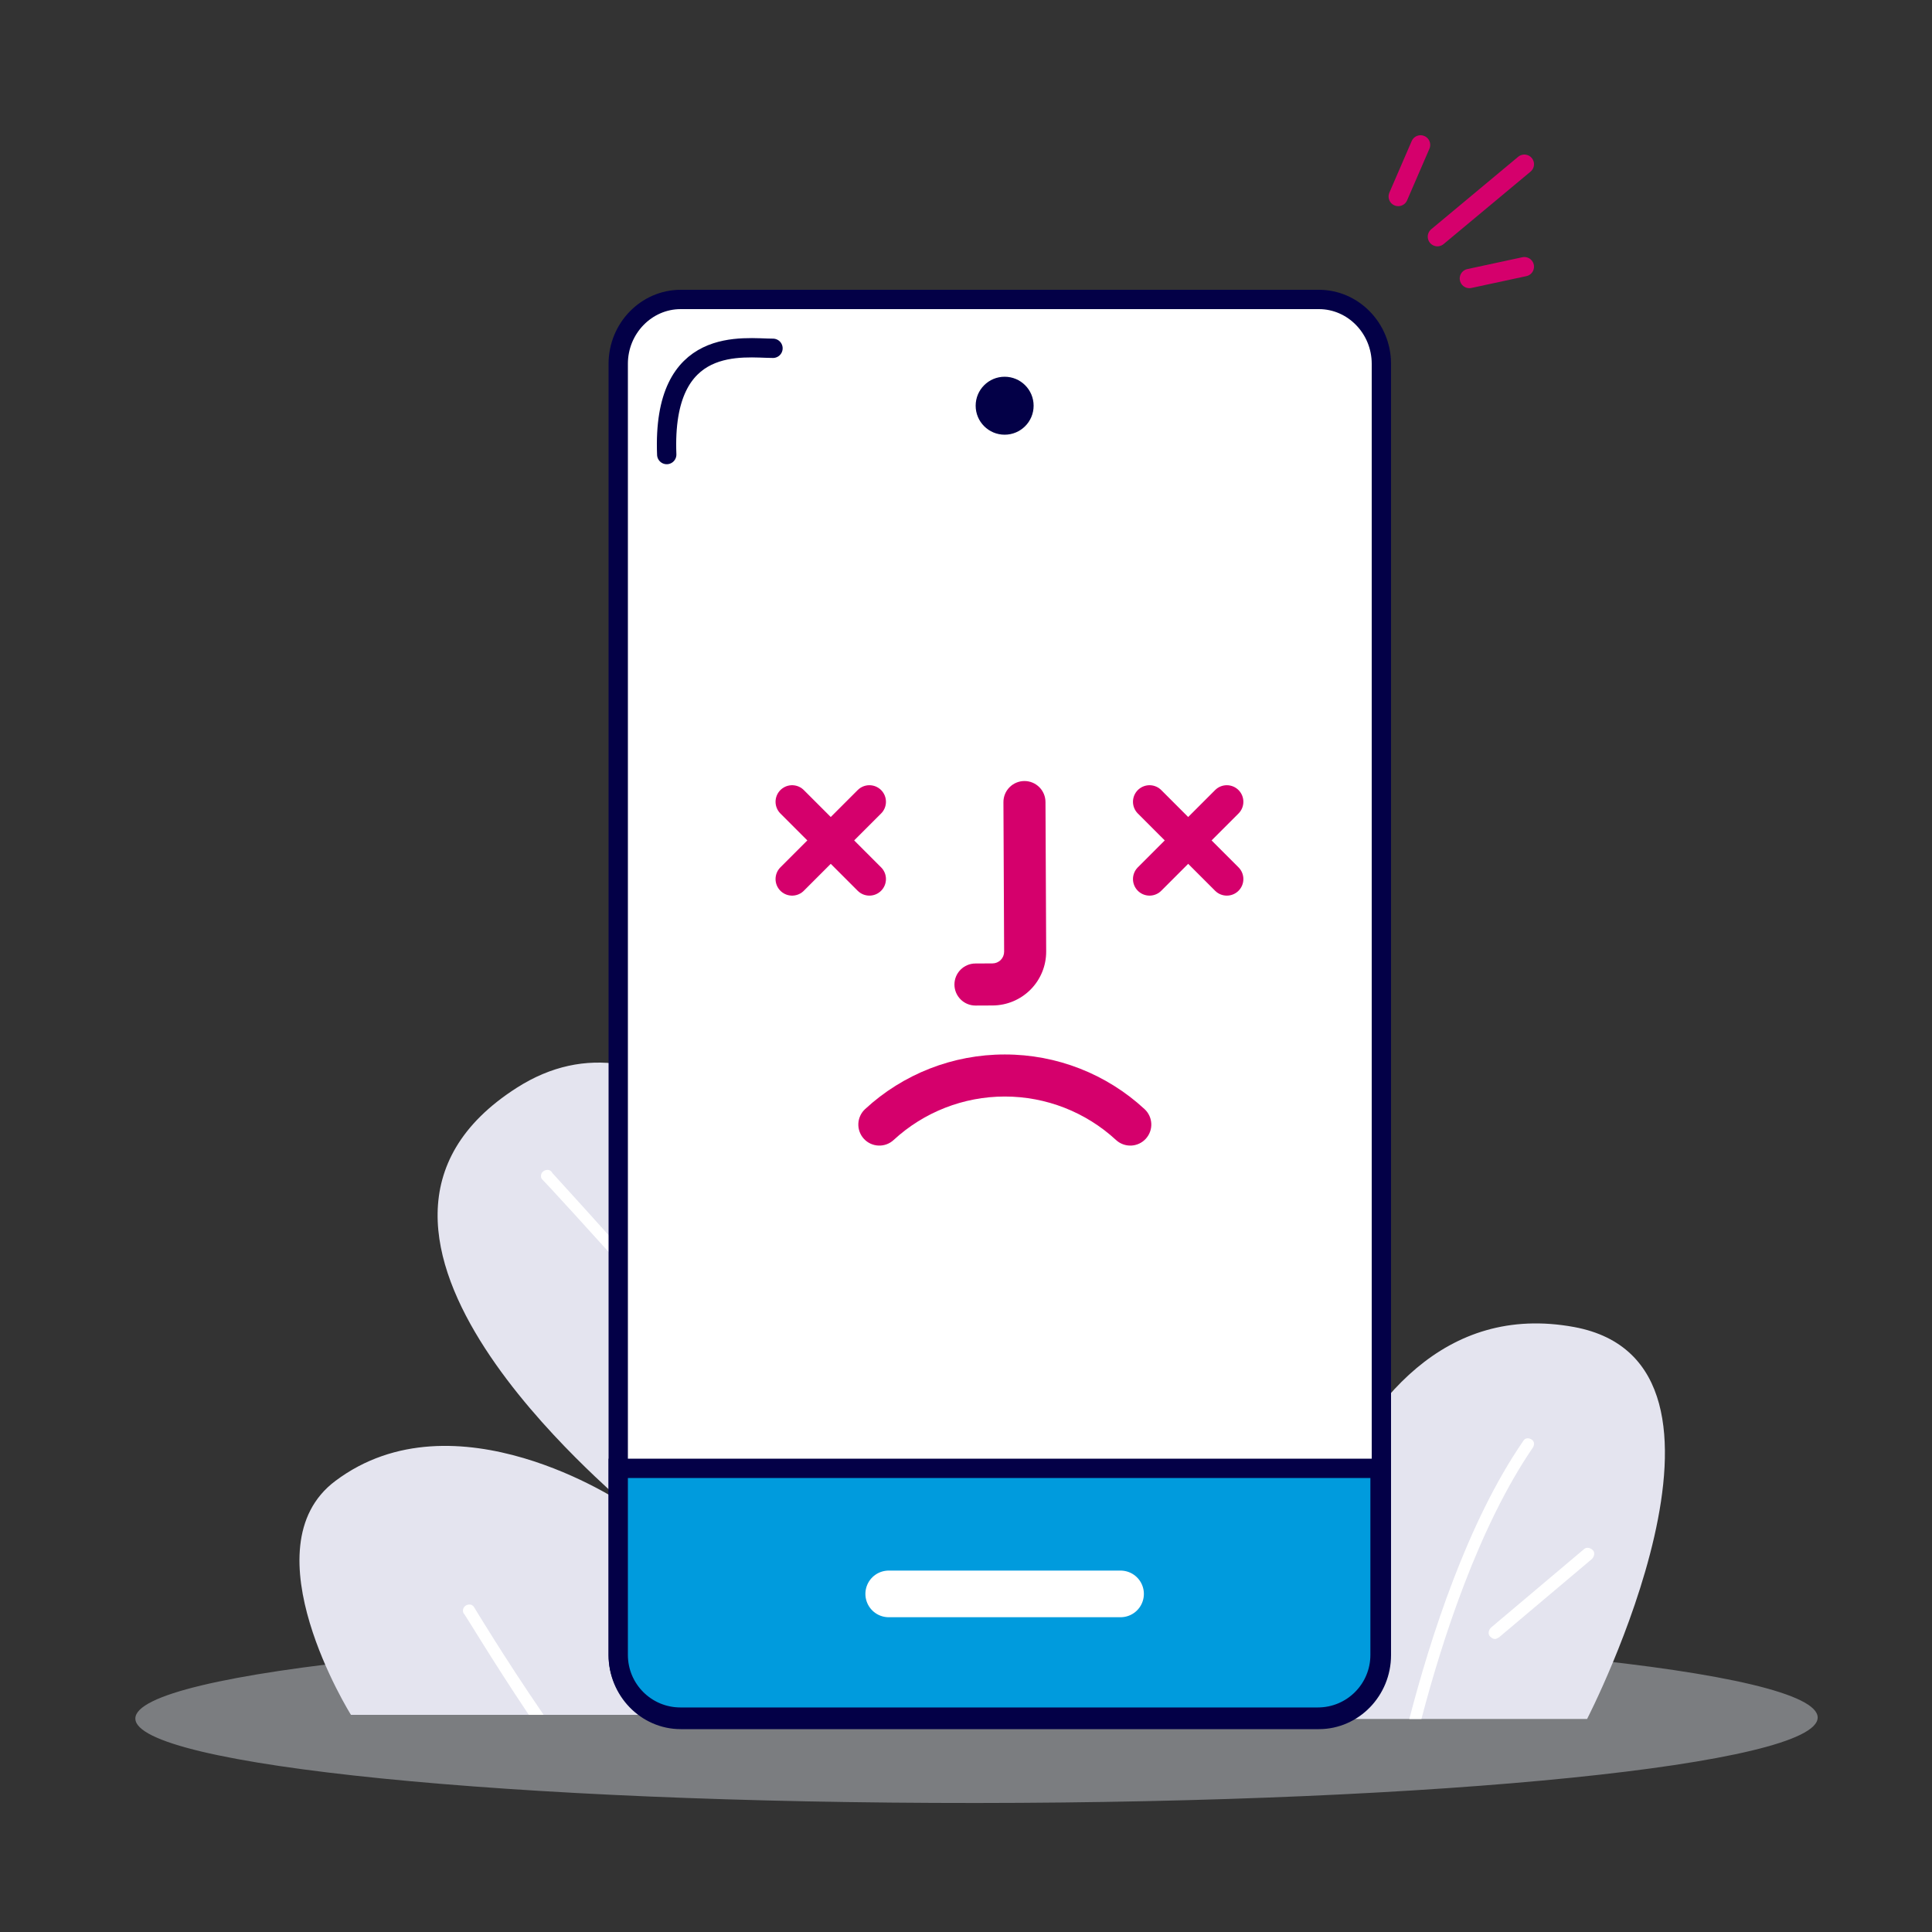 <svg width="200" height="200" viewBox="0 0 200 200" fill="none" xmlns="http://www.w3.org/2000/svg">
<rect x="0" y="0" width="200" height="200" fill="#333333" stroke="none"/>
<path opacity="0.4" d="M101.093 186.645C149.185 186.616 188.168 182.654 188.165 177.796C188.162 172.938 149.174 169.024 101.083 169.053C52.991 169.082 14.008 173.044 14.011 177.902C14.014 182.76 53.002 186.674 101.093 186.645Z" fill="#E7EBF3"/>
<path d="M111.853 177.519H36.33C36.33 177.519 25.504 160.215 34.71 153.311C47.07 144.02 64.288 155.442 64.715 155.783C64.459 155.101 30 127.603 53.5 112.603C82 94.412 111.853 177.519 111.853 177.519Z" fill="#E4E4EF"/>
<path d="M92.247 177.519H90.969C88.07 165.244 82.189 144.787 73.239 132.853C72.983 132.597 73.068 132.171 73.409 132.001C73.665 131.83 74.091 131.83 74.261 132.086C83.382 144.275 89.264 165.159 92.247 177.519Z" fill="white"/>
<path d="M93.696 153.993C93.355 153.993 93.014 153.737 93.014 153.311V142.571C93.014 142.23 93.27 141.889 93.696 141.889C94.122 141.889 94.378 142.144 94.378 142.571V153.396C94.378 153.737 94.037 153.993 93.696 153.993Z" fill="white"/>
<path d="M56.276 177.519H54.742C50.906 171.808 48.093 167.034 48.008 167.034C47.837 166.779 47.922 166.353 48.263 166.182C48.604 166.012 48.945 166.097 49.116 166.438C49.116 166.438 52.184 171.552 56.276 177.519Z" fill="white"/>
<path d="M82.034 150.103H80.5C76.664 144.392 56.17 122.041 56.085 122.041C55.915 121.785 56 121.359 56.341 121.189C56.682 121.018 57.023 121.103 57.193 121.444C57.193 121.444 77.943 144.137 82.034 150.103Z" fill="white"/>
<path d="M164.295 177.947H131C131 177.947 136.103 132.439 162.957 137.374C183.285 141.139 164.295 177.947 164.295 177.947Z" fill="#E4E4EF"/>
<path d="M158.691 149.839C153.086 158.037 149.321 169.665 147.146 177.947H145.891C148.066 169.582 151.914 157.535 157.687 149.17C157.854 148.835 158.272 148.835 158.523 149.002C158.858 149.17 158.858 149.588 158.691 149.839Z" fill="white"/>
<path d="M154.758 169.666C154.591 169.666 154.423 169.582 154.256 169.415C154.005 169.164 154.089 168.745 154.34 168.494L163.96 160.38C164.211 160.129 164.629 160.212 164.88 160.463C165.131 160.714 165.048 161.133 164.797 161.384L155.176 169.498C155.009 169.582 154.925 169.666 154.758 169.666Z" fill="white"/>
<path d="M136.534 178C140.091 178 143 175.003 143 171.339V50.987V37.659C143 33.995 140.091 31 136.534 31H70.465C66.906 31 63.999 33.995 63.999 37.659V171.339C63.999 175.003 66.906 178 70.465 178H136.534Z" fill="white" stroke="#030047" stroke-width="2" stroke-miterlimit="10" stroke-linecap="round" stroke-linejoin="round"/>
<circle cx="104" cy="42" r="3" fill="#030047"/>
<path d="M63.999 152.004H142.862V171.317C142.862 174.873 139.98 177.755 136.424 177.755H70.437C66.882 177.755 63.999 174.873 63.999 171.317V152.004Z" fill="#009BDD" stroke="#030047" stroke-width="2"/>
<path d="M91.999 165H116" stroke="white" stroke-width="4.828" stroke-miterlimit="10" stroke-linecap="round" stroke-linejoin="round"/>
<path d="M80.02 36.056C77.02 36.056 68.52 34.556 69.02 47.056" stroke="#030047" stroke-width="2" stroke-linecap="round" stroke-linejoin="round"/>
<path d="M118.484 114.815C114.548 111.173 109.381 109.153 104.018 109.159C98.656 109.153 93.489 111.173 89.553 114.815C89.343 115.009 89.173 115.243 89.054 115.502C88.934 115.762 88.866 116.043 88.855 116.328C88.844 116.614 88.889 116.899 88.988 117.167C89.087 117.435 89.237 117.681 89.431 117.891C89.625 118.101 89.859 118.271 90.118 118.391C90.378 118.511 90.658 118.578 90.944 118.589C91.229 118.601 91.514 118.556 91.783 118.457C92.051 118.358 92.297 118.207 92.507 118.013C95.642 115.119 99.752 113.512 104.018 113.512C108.285 113.512 112.395 115.119 115.53 118.013C115.954 118.405 116.516 118.612 117.093 118.59C117.67 118.567 118.214 118.316 118.606 117.891C118.997 117.467 119.205 116.905 119.182 116.328C119.159 115.751 118.908 115.207 118.484 114.815Z" fill="#D5006C"/>
<path d="M100.99 104.094L102.764 104.086C104.239 104.077 105.65 103.484 106.688 102.436C107.726 101.389 108.306 99.972 108.3 98.497L108.228 83.019C108.225 82.441 107.993 81.889 107.583 81.483C107.173 81.076 106.618 80.849 106.041 80.852C105.464 80.855 104.911 81.087 104.505 81.497C104.099 81.907 103.872 82.462 103.875 83.039L103.947 98.517C103.948 98.838 103.822 99.146 103.596 99.374C103.371 99.602 103.064 99.731 102.743 99.732L100.97 99.741C100.393 99.743 99.84 99.975 99.434 100.385C99.027 100.796 98.801 101.35 98.803 101.928C98.806 102.505 99.038 103.057 99.448 103.464C99.858 103.87 100.413 104.097 100.99 104.094Z" fill="#D5006C"/>
<path d="M91.212 84.212C91.881 83.543 91.881 82.457 91.212 81.788C90.542 81.118 89.457 81.118 88.787 81.788L91.212 84.212ZM88.787 92.212C89.457 92.882 90.542 92.882 91.212 92.212C91.881 91.543 91.881 90.457 91.212 89.788L88.787 92.212ZM86.121 87.121L84.909 88.333L86.121 87.121ZM88.787 81.788L84.909 85.667L87.333 88.091L91.212 84.212L88.787 81.788ZM84.909 88.333L88.787 92.212L91.212 89.788L87.333 85.909L84.909 88.333ZM84.909 85.667C84.172 86.403 84.172 87.597 84.909 88.333L87.333 85.909C87.935 86.512 87.935 87.488 87.333 88.091L84.909 85.667Z" fill="#D5006C"/>
<path d="M81.999 83L85.878 86.879C85.945 86.946 85.945 87.054 85.878 87.121L81.999 91" stroke="#D5006C" stroke-width="3.429" stroke-linecap="round" stroke-linejoin="round"/>
<path d="M128.212 84.212C128.881 83.543 128.881 82.457 128.212 81.788C127.542 81.118 126.457 81.118 125.787 81.788L128.212 84.212ZM125.787 92.212C126.457 92.882 127.542 92.882 128.212 92.212C128.881 91.543 128.881 90.457 128.212 89.788L125.787 92.212ZM123.121 87.121L121.909 88.333L123.121 87.121ZM125.787 81.788L121.909 85.667L124.333 88.091L128.212 84.212L125.787 81.788ZM121.909 88.333L125.787 92.212L128.212 89.788L124.333 85.909L121.909 88.333ZM121.909 85.667C121.172 86.403 121.172 87.597 121.909 88.333L124.333 85.909C124.935 86.512 124.935 87.488 124.333 88.091L121.909 85.667Z" fill="#D5006C"/>
<path d="M119 83L122.878 86.879C122.945 86.946 122.945 87.054 122.878 87.121L119 91" stroke="#D5006C" stroke-width="3.429" stroke-linecap="round" stroke-linejoin="round"/>
<path d="M157.8 17L148.8 24.5" stroke="#D5006C" stroke-width="2" stroke-linecap="round" stroke-linejoin="round"/>
<path d="M147.055 15L144.745 20.341" stroke="#D5006C" stroke-width="2" stroke-linecap="round" stroke-linejoin="round"/>
<path d="M157.8 27.608L152.11 28.832" stroke="#D5006C" stroke-width="2" stroke-linecap="round" stroke-linejoin="round"/>
</svg>
